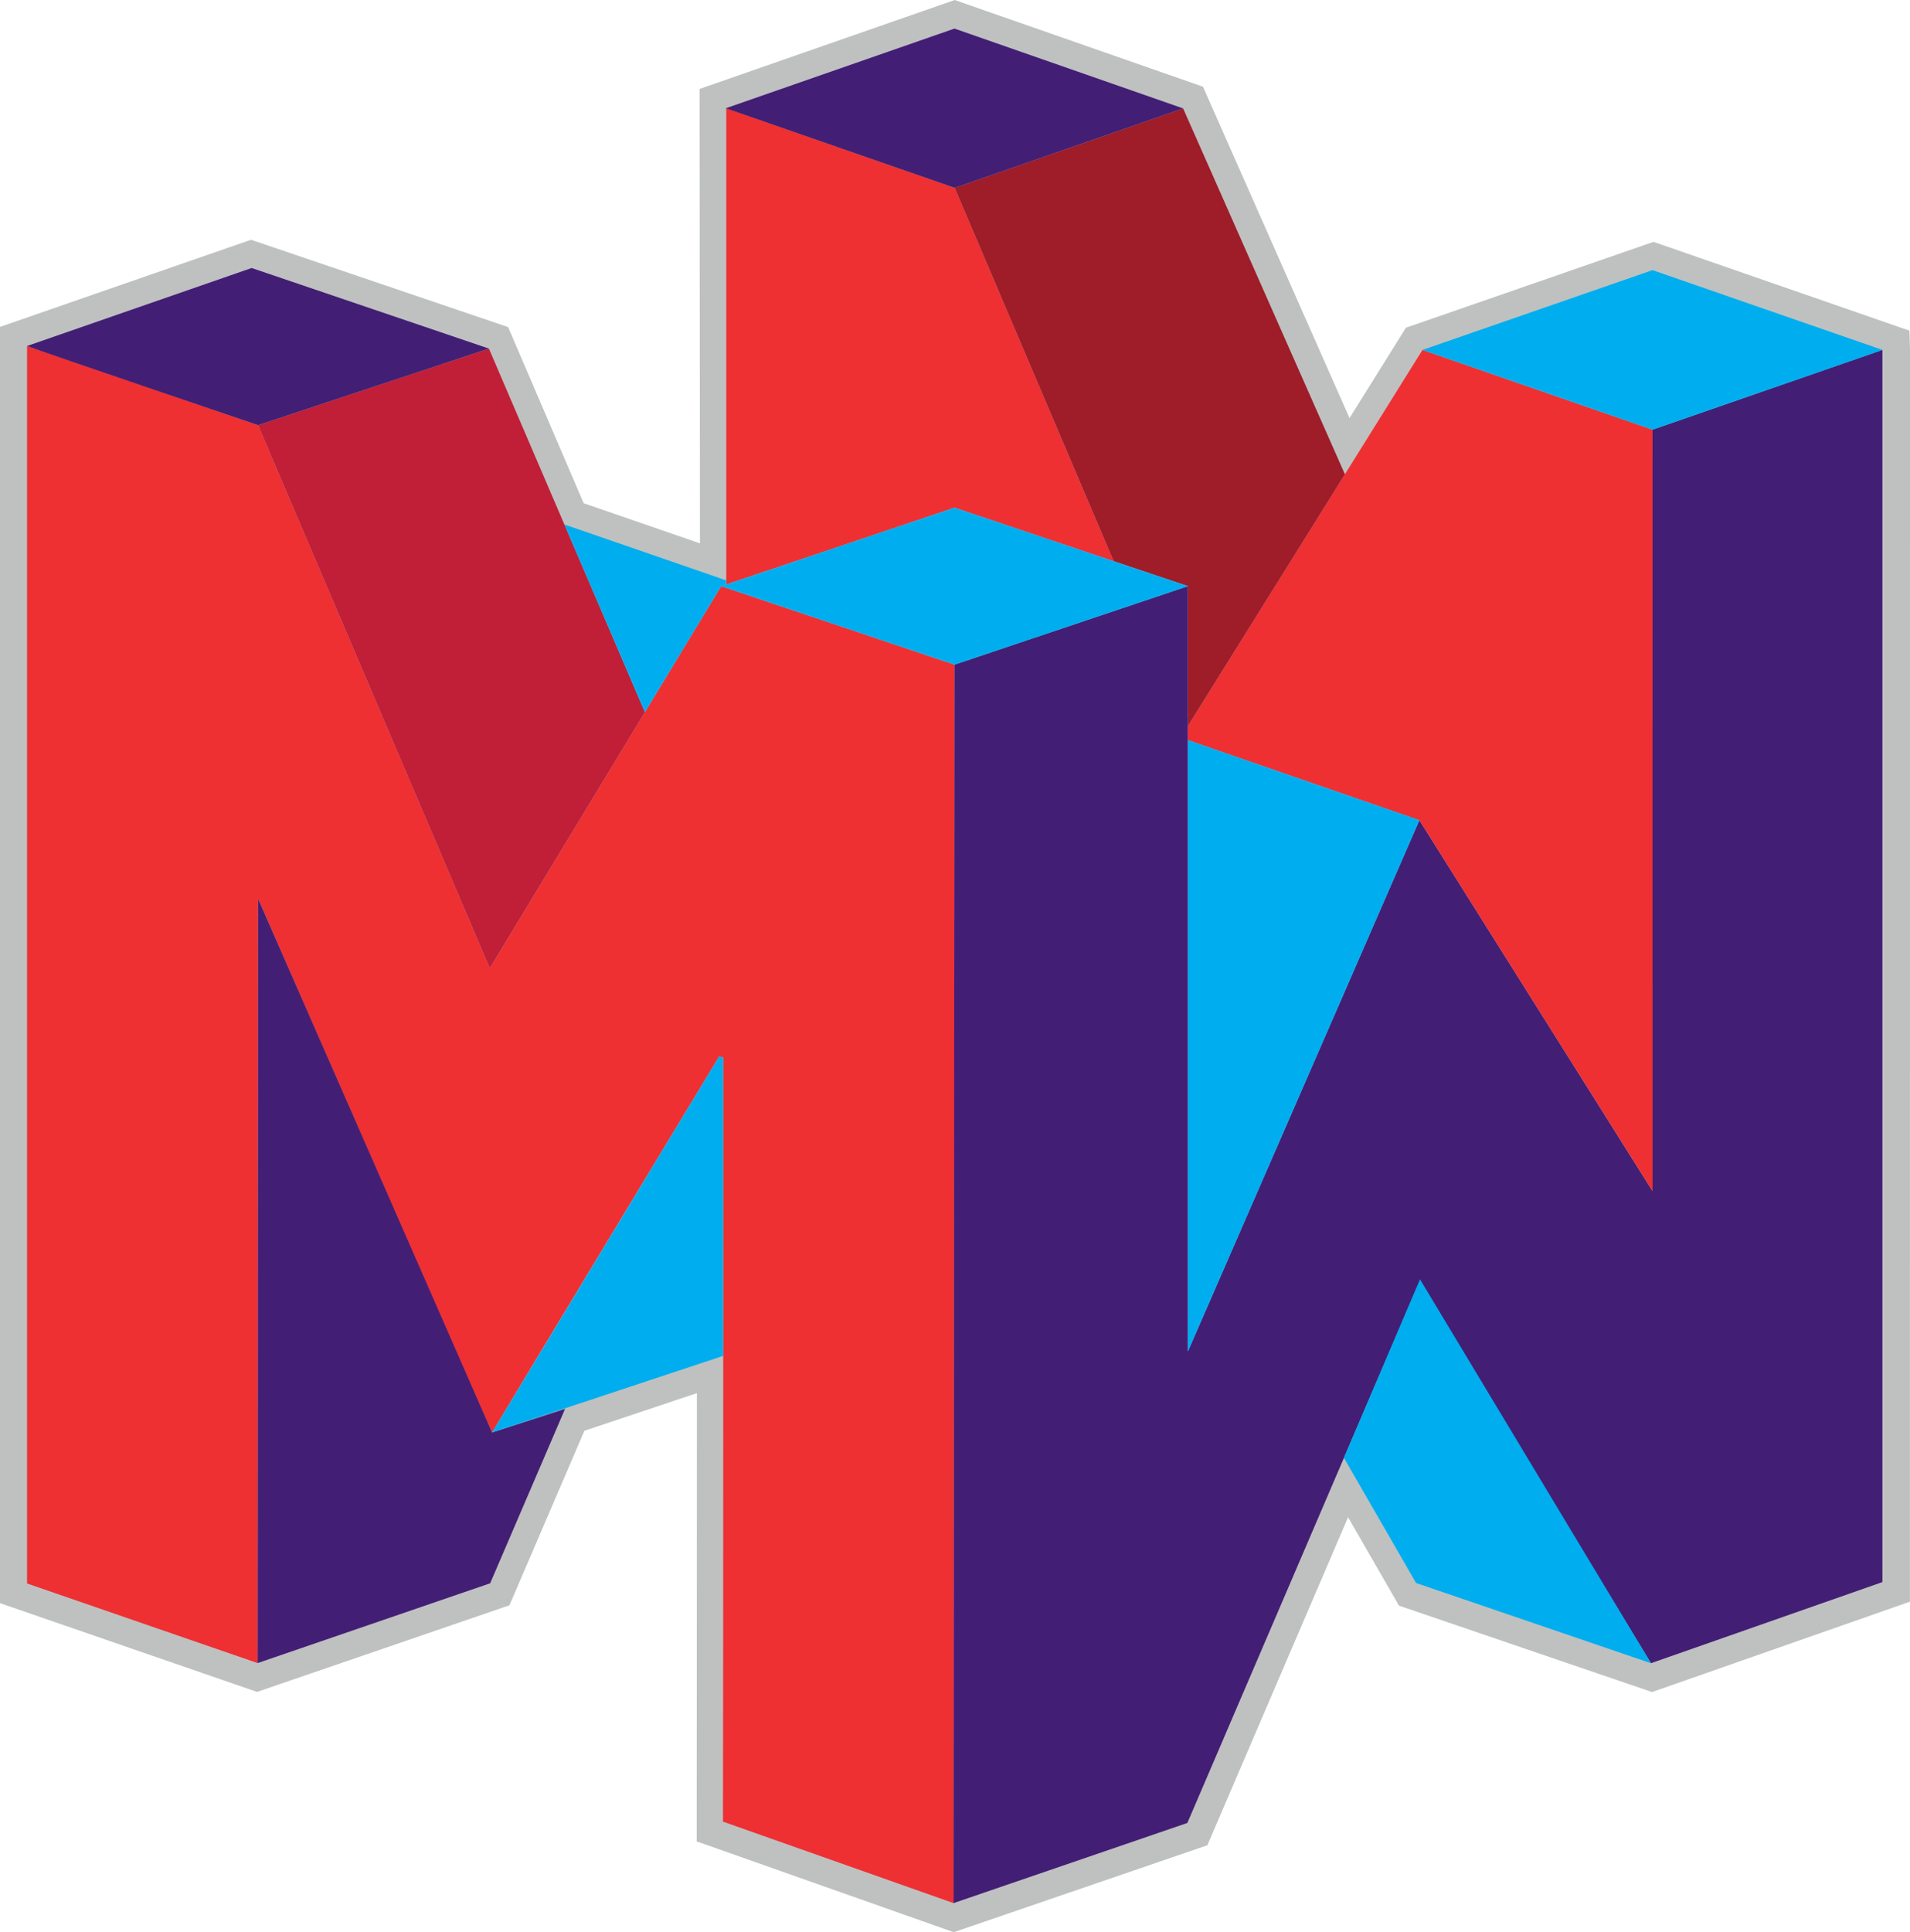 <svg xmlns="http://www.w3.org/2000/svg" width="72.751" height="73.574" viewBox="0 0 72.751 73.574"><path fill="#BFC1C1" d="M72.729 12.59l-9.748-3.381-9.431 3.27-2.147 3.44-5.582-12.618-9.457-3.301-9.719 3.387.016 17.302-4.429-1.528-2.878-6.707-9.793-3.325-9.561 3.318v48.597l9.791 3.38 9.613-3.298 2.855-6.645 4.285-1.434-.008 17.069 9.792 3.458 9.66-3.311 5.359-12.49 1.939 3.366 9.64 3.29 9.822-3.441.003-47.679z"/><path fill="#EE3033" d="M36.324 72.468l-8.787-3.105c.016-5.693.008-29.1.008-29.1l-.154-.034s-7.588 12.531-8.649 14.317c-.068-.073-8.912-20.324-8.912-20.324l-.017 29.104-8.783-3.031v-47.12l8.801 3.014 8.826 20.679 8.813-14.548 8.888 2.989-.034 47.159z"/><path fill="#431E75" d="M36.32 72.466c.003-8.359.037-47.158.037-47.158l8.888-2.988v29.14l8.818-20.229 8.879 14.12v-28.99l8.758-3.038v46.919l-8.816 3.089-8.824-14.508-8.834 20.591-8.906 3.052z"/><path fill="#EE3033" d="M62.943 16.361l.003 28.994-8.882-14.123-8.818-3.05v-.538l8.936-14.32z"/><path fill="#C01F37" d="M24.564 27.117l-5.908 9.751-8.826-20.679 8.792-2.916z"/><path fill="#EE3033" d="M27.663 22.255v-18.133l8.701 3.032 6.056 14.215-6.062-2.038z"/><path fill="#9F1C29" d="M42.42 21.369l-6.056-14.215 8.7-3.026 6.163 13.932-5.981 9.584v-5.326z"/><path fill="#431E75" d="M9.813 63.326l.017-29.104 8.912 20.324 2.781-.9-2.853 6.642z"/><path fill="#00AEEF" d="M51.189 55.51l2.898-6.797 8.797 14.619-8.947-3.055-2.748-4.767z"/><path fill="#431E75" d="M45.064 4.128l-8.7 3.026-8.718-3.032 8.709-3.034z"/><path fill="#00AEEF" d="M18.742 54.546l8.649-14.317.154.034v11.367zM27.663 22.099v.156l-.193.065-2.906 4.797-3.068-7.147z"/><path fill="#431E75" d="M9.585 10.205l-8.556 2.97c.689.258 8.801 3.014 8.801 3.014s7.499-2.49 8.792-2.916l-9.037-3.068z"/><path fill="#00AEEF" d="M45.246 28.182l8.819 3.049-8.819 20.229zM45.246 22.32l-8.888 2.988-8.888-2.988 8.888-2.989zM62.943 16.361l-8.761-3.037 8.761-3.038 8.76 3.038z"/></svg>